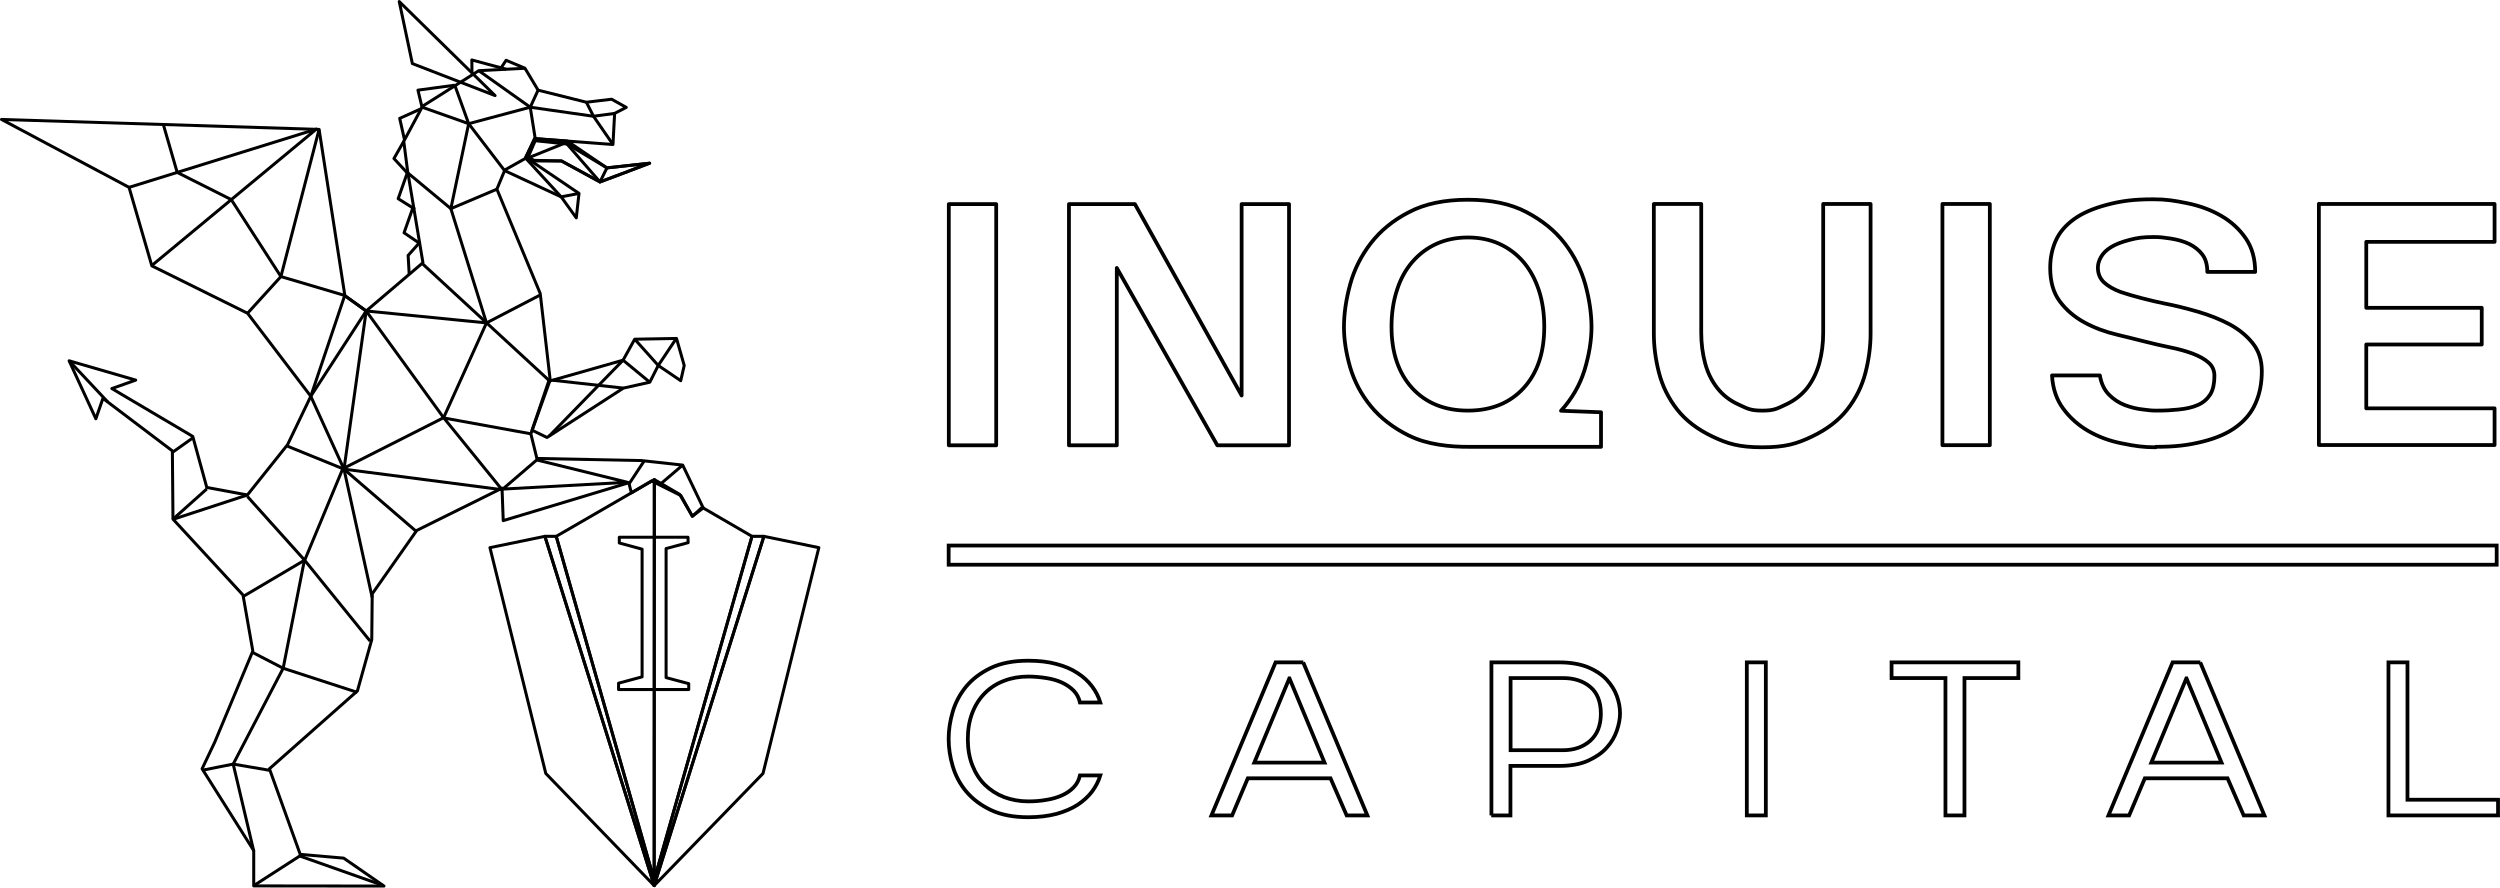 <?xml version="1.0" encoding="UTF-8"?>
<!DOCTYPE svg PUBLIC "-//W3C//DTD SVG 1.1//EN" "http://www.w3.org/Graphics/SVG/1.1/DTD/svg11.dtd">
<!-- Creator: CorelDRAW X6 -->
<svg xmlns="http://www.w3.org/2000/svg" xml:space="preserve" width="165.787mm" height="58.862mm" version="1.1" style="shape-rendering:geometricPrecision; text-rendering:geometricPrecision; image-rendering:optimizeQuality; fill-rule:evenodd; clip-rule:evenodd"
viewBox="0 0 16563 5880"
 xmlns:xlink="http://www.w3.org/1999/xlink">
 <defs>
  <style type="text/css">
   <![CDATA[
    .str3 {stroke:black;stroke-width:19.98;stroke-linejoin:round}
    .str0 {stroke:black;stroke-width:24.976}
    .str1 {stroke:black;stroke-width:24.976;stroke-linejoin:round}
    .str2 {stroke:black;stroke-width:19.98;stroke-linejoin:round}
    .fil1 {fill:none}
    .fil0 {fill:none;fill-rule:nonzero}
   ]]>
  </style>
 </defs>
 <g id="Warstwa_x0020_1">
  <g id="_792822608">
   <path class="fil0 str0" d="M14577 4388l425 1014 -137 0 -107 -246 -548 0 -104 246 -137 0 425 -1014 184 0zm-92 106l-232 558 465 0 -232 -558z"/>
   <path class="fil0 str0" d="M9881 5402l0 -1014 447 0c76,0 140,11 192,32 51,21 93,49 124,82 31,34 54,70 68,109 14,39 21,77 21,114 0,36 -7,74 -21,115 -14,41 -36,79 -68,114 -31,35 -73,63 -124,86 -51,23 -115,34 -192,34l-321 0 0 328 -127 0zm127 -432l347 0c73,0 133,-21 180,-62 47,-42 71,-102 71,-180 0,-80 -24,-139 -71,-178 -47,-39 -107,-58 -180,-58l-347 0 0 478z"/>
   <path class="fil0 str0" d="M8634 4388l425 1014 -137 0 -107 -246 -548 0 -104 246 -137 0 425 -1014 184 0zm-92 106l-232 558 465 0 -232 -558z"/>
   <path class="fil0 str1" d="M9335 2886c-105,-52 -189,-117 -253,-195 -64,-78 -109,-164 -137,-258 -27,-94 -41,-183 -41,-266 0,-89 14,-184 41,-283 27,-99 73,-190 137,-273 64,-83 148,-152 253,-206 105,-55 234,-82 389,-82 155,0 285,27 389,82 105,55 189,123 253,206 64,83 109,174 137,273 27,99 41,194 41,283 0,89 -16,184 -46,284 -31,100 -83,190 -156,270l265 10 0 229 -710 0c-55,0 -107,0 -161,0 -131,1 -282,-15 -400,-74zm-3049 -1534l314 0 0 1598 -314 0 0 -1598zm1113 423l0 1175 -317 0 0 -1598 437 0 707 1268 0 -1268 314 0 0 1598 -475 0 -666 -1175zm4275 1188c-153,0 -229,-24 -328,-71 -99,-47 -178,-107 -235,-180 -57,-73 -97,-154 -120,-243 -23,-89 -34,-176 -34,-260l0 -858 314 0 0 852c0,73 9,141 26,204 17,63 44,117 81,164 36,46 83,83 141,109 57,26 76,40 156,40 80,0 98,-13 156,-40 57,-26 104,-63 141,-109 36,-46 63,-101 81,-164 17,-63 26,-131 26,-204l0 -852 314 0 0 858c0,84 -11,170 -34,260 -23,89 -63,170 -120,243 -57,73 -136,133 -235,180 -99,47 -175,71 -328,71zm1195 -1612l314 0 0 1598 -314 0 0 -1598zm1414 1612c-84,0 -137,-8 -221,-25 -84,-16 -159,-44 -225,-82 -66,-38 -122,-87 -167,-148 -45,-60 -70,-134 -75,-221l317 0c9,53 29,95 59,126 30,31 65,54 105,70 40,15 82,26 124,30 43,5 51,7 86,7 66,0 94,-2 146,-7 52,-5 96,-15 131,-31 36,-16 62,-40 81,-70 18,-30 27,-71 27,-122 0,-36 -13,-66 -40,-89 -26,-23 -61,-42 -105,-59 -44,-16 -93,-30 -149,-41 -115,-23 -232,-56 -347,-83 -81,-19 -154,-46 -220,-82 -66,-36 -120,-82 -163,-139 -43,-57 -64,-132 -64,-223 0,-64 12,-123 36,-178 24,-55 64,-102 120,-143 56,-41 130,-73 221,-97 91,-24 173,-36 306,-36 86,0 140,9 224,26 84,17 159,45 225,83 66,38 121,88 163,149 42,61 63,135 63,223l-317 0c0,-47 -11,-86 -33,-115 -22,-29 -51,-52 -87,-70 -36,-17 -78,-29 -124,-36 -46,-6 -63,-10 -110,-10 -76,0 -110,6 -161,19 -51,13 -92,29 -123,48 -31,19 -53,41 -67,66 -14,25 -20,48 -20,70 0,40 14,73 41,98 27,25 64,46 109,63 71,25 213,61 289,76 73,14 148,33 224,55 76,22 146,50 209,83 63,34 114,76 154,126 40,50 60,112 60,184 0,78 -13,148 -40,210 -26,62 -69,115 -127,158 -58,44 -134,77 -227,100 -93,23 -176,34 -308,34zm1080 -1612l1164 0 0 251 -850 0 0 437 765 0 0 243 -765 0 0 423 850 0 0 243 -1164 0 0 -1598zm-5638 1369c155,0 278,-50 369,-149 91,-99 137,-234 137,-406 0,-89 -12,-170 -36,-243 -24,-73 -58,-135 -102,-187 -45,-52 -98,-92 -160,-120 -62,-28 -131,-42 -208,-42 -76,0 -146,14 -208,42 -62,28 -115,68 -160,120 -45,52 -79,114 -102,187 -24,73 -36,154 -36,243 0,171 46,306 137,406 91,99 214,149 369,149z"/>
   <polygon class="fil0 str0" points="6285,3741 6285,3614 16541,3614 16541,3741 "/>
   <polygon class="fil0 str0" points="15824,4388 15950,4388 15950,5298 16550,5298 16550,5402 15824,5402 "/>
   <polygon class="fil0 str0" points="13372,4492 13015,4492 13015,5402 12889,5402 12889,4492 12532,4492 12532,4388 13372,4388 "/>
   <polygon class="fil0 str0" points="11573,4388 11699,4388 11699,5402 11573,5402 "/>
   <path class="fil0 str0" d="M6285 4894c0,-58 9,-117 27,-179 18,-61 48,-117 89,-167 42,-50 96,-91 163,-123 67,-32 150,-48 248,-48 71,0 133,7 187,22 54,14 101,34 140,60 39,25 71,55 96,88 25,33 43,68 55,107l-135 0c-7,-31 -21,-57 -42,-79 -21,-21 -47,-39 -77,-53 -31,-14 -65,-24 -104,-30 -39,-6 -79,-10 -120,-10 -57,0 -110,9 -159,28 -49,18 -92,46 -127,81 -36,36 -64,79 -84,131 -20,51 -30,110 -30,174 0,65 10,123 30,174 20,51 48,95 84,130 36,35 78,62 127,81 49,18 102,28 159,28 42,0 82,-3 120,-10 39,-6 73,-16 104,-30 31,-14 56,-31 77,-53 21,-21 35,-48 42,-79l135 0c-12,38 -30,74 -55,107 -25,33 -57,62 -96,88 -39,25 -86,45 -140,60 -54,14 -117,22 -187,22 -98,0 -181,-16 -248,-48 -67,-32 -121,-73 -163,-123 -42,-50 -71,-106 -89,-167 -18,-61 -27,-121 -27,-180z"/>
   <polygon class="fil1 str2" points="2700,1130 2675,936 2800,703 3172,468 3478,452 3565,597 3885,677 4052,657 4149,711 4072,751 4061,957 3541,918 3483,1042 3836,1281 3818,1443 3718,1304 3343,1130 3292,1253 3579,1944 3645,2517 3517,2874 3557,3037 4250,3051 4523,3081 4659,3365 4587,3420 4511,3283 4317,3186 4183,3265 4166,3198 3334,3449 3326,3234 2761,3514 2466,3934 2463,4237 2368,4577 1785,5093 1989,5660 2277,5685 2544,5870 1681,5869 1681,5635 1339,5093 1423,4916 1675,4313 1610,3942 1146,3439 1142,2987 682,2639 635,2774 458,2390 899,2518 741,2574 1277,2891 1370,3229 1639,3279 1905,2946 2059,2625 1640,2075 1006,1761 855,1241 10,791 2114,857 2285,1959 2426,2060 2802,1740 "/>
   <polygon class="fil1 str2" points="3720,1066 3975,1205 4114,1153 4304,1081 4021,1112 3758,954 3546,932 3500,1038 3537,1062 "/>
   <polygon class="fil1 str2" points="3720,1066 3975,1205 4114,1153 4304,1081 4021,1112 3758,934 3546,918 3485,1038 3527,1066 "/>
   <polyline class="fil1 str3" points="2114,857 1861,1832 1640,2075 "/>
   <polyline class="fil1 str3" points="2059,2625 2426,2060 2283,1957 1861,1832 1532,1322 1174,1142 1081,821 "/>
   <polyline class="fil1 str3" points="1009,1756 2096,855 855,1241 "/>
   <polygon class="fil1 str3" points="4335,3177 4503,3275 4587,3420 4652,3361 4982,3553 4334,5830 "/>
   <polygon class="fil1 str3" points="5425,3628 5061,3553 4334,5867 5055,5124 "/>
   <polygon class="fil1 str3" points="4335,3177 3685,3553 4334,5830 "/>
   <polygon class="fil1 str3" points="3246,3628 3610,3553 4334,5867 3616,5124 "/>
   <polygon class="fil1 str3" points="5061,3553 4982,3553 4334,5830 4334,5867 "/>
   <polygon class="fil1 str3" points="3685,3553 3610,3553 4334,5867 4334,5830 "/>
   <polygon class="fil1 str3" points="3280,633 2645,10 2732,421 "/>
   <polygon class="fil1 str3" points="3635,2526 4128,2386 4205,2247 4482,2242 4533,2421 4510,2522 4361,2421 4305,2532 4130,2571 3624,2898 3525,2850 "/>
   <polyline class="fil1 str2" points="3639,2888 4128,2386 4305,2532 "/>
   <line class="fil1 str2" x1="3662" y1="2519" x2="4130" y2= "2571" />
   <line class="fil1 str2" x1="4361" y1="2421" x2="4205" y2= "2247" />
   <line class="fil1 str2" x1="4361" y1="2421" x2="4482" y2= "2240" />
   <polyline class="fil1 str2" points="1681,5638 1545,5062 1876,4427 2015,3720 2271,3105 2939,2767 3223,2139 2987,1382 3105,819 3513,710 3932,770 4072,751 "/>
   <polyline class="fil1 str2" points="3343,1130 3105,819 2794,709 "/>
   <polyline class="fil1 str2" points="3292,1253 2987,1382 2699,1143 "/>
   <polyline class="fil1 str2" points="3579,1954 3223,2139 2426,2060 "/>
   <line class="fil1 str2" x1="2802" y1="1750" x2="3645" y2= "2527" />
   <polyline class="fil1 str2" points="2368,4587 1876,4427 1675,4323 "/>
   <polyline class="fil1 str2" points="2426,2060 2939,2767 3326,3244 2279,3108 2059,2625 2283,1960 "/>
   <line class="fil1 str2" x1="2018" y1="3711" x2="1639" y2= "3289" />
   <line class="fil1 str2" x1="3172" y1="468" x2="3513" y2= "710" />
   <line class="fil1 str2" x1="3013" y1="564" x2="3105" y2= "819" />
   <polyline class="fil1 str2" points="1905,2956 2279,3108 2466,3959 "/>
   <polyline class="fil1 str2" points="2452,4247 2018,3711 1610,3952 "/>
   <line class="fil1 str2" x1="1277" y1="2901" x2="1142" y2= "2997" />
   <line class="fil1 str2" x1="715" y1="2664" x2="458" y2= "2390" />
   <polygon class="fil1 str2" points="3331,3240 4157,3195 3556,3047 "/>
   <line class="fil1 str2" x1="2538" y1="5866" x2="1989" y2= "5672" />
   <line class="fil1 str3" x1="1686" y1="5864" x2="2001" y2= "5661" />
   <polyline class="fil1 str2" points="3885,677 3932,770 4061,957 "/>
   <polyline class="fil1 str2" points="3565,597 3513,710 3546,918 "/>
   <polyline class="fil1 str2" points="3836,1281 3718,1304 3483,1048 3337,1130 "/>
   <polyline class="fil1 str2" points="2761,3523 2279,3108 2426,2060 "/>
   <line class="fil1 str2" x1="1545" y1="5062" x2="1785" y2= "5103" />
   <line class="fil1 str2" x1="1338" y1="5103" x2="1545" y2= "5062" />
   <line class="fil1 str2" x1="1370" y1="3239" x2="1144" y2= "3441" />
   <polyline class="fil1 str3" points="3013,564 2769,597 2796,710 "/>
   <polyline class="fil1 str2" points="2675,936 2610,1050 2704,1152 "/>
   <line class="fil1 str3" x1="4166" y1="3208" x2="4268" y2= "3053" />
   <line class="fil1 str3" x1="4380" y1="3203" x2="4523" y2= "3081" />
   <polyline class="fil1 str2" points="4021,1112 3975,1205 3749,945 3486,1051 "/>
   <polyline class="fil1 str2" points="2699,1143 2638,1316 2749,1386 "/>
   <polyline class="fil1 str3" points="2792,719 2648,784 2680,926 "/>
   <polyline class="fil1 str3" points="2738,1369 2677,1542 2780,1612 "/>
   <polyline class="fil1 str3" points="2774,1613 2704,1692 2711,1817 "/>
   <polyline class="fil1 str3" points="3353,458 3126,397 3127,483 "/>
   <polyline class="fil1 str3" points="3478,452 3353,399 3320,449 "/>
   <polygon class="fil1 str3" points="4558,3559 4103,3559 4103,3597 4254,3638 4254,4484 4098,4526 4098,4568 4563,4568 4563,4529 4413,4489 4413,3634 4559,3595 "/>
   <line class="fil1 str3" x1="3518" y1="2874" x2="2941" y2= "2769" />
   <line class="fil1 str3" x1="1144" y1="3441" x2="1639" y2= "3279" />
  </g>
 </g>
</svg>
